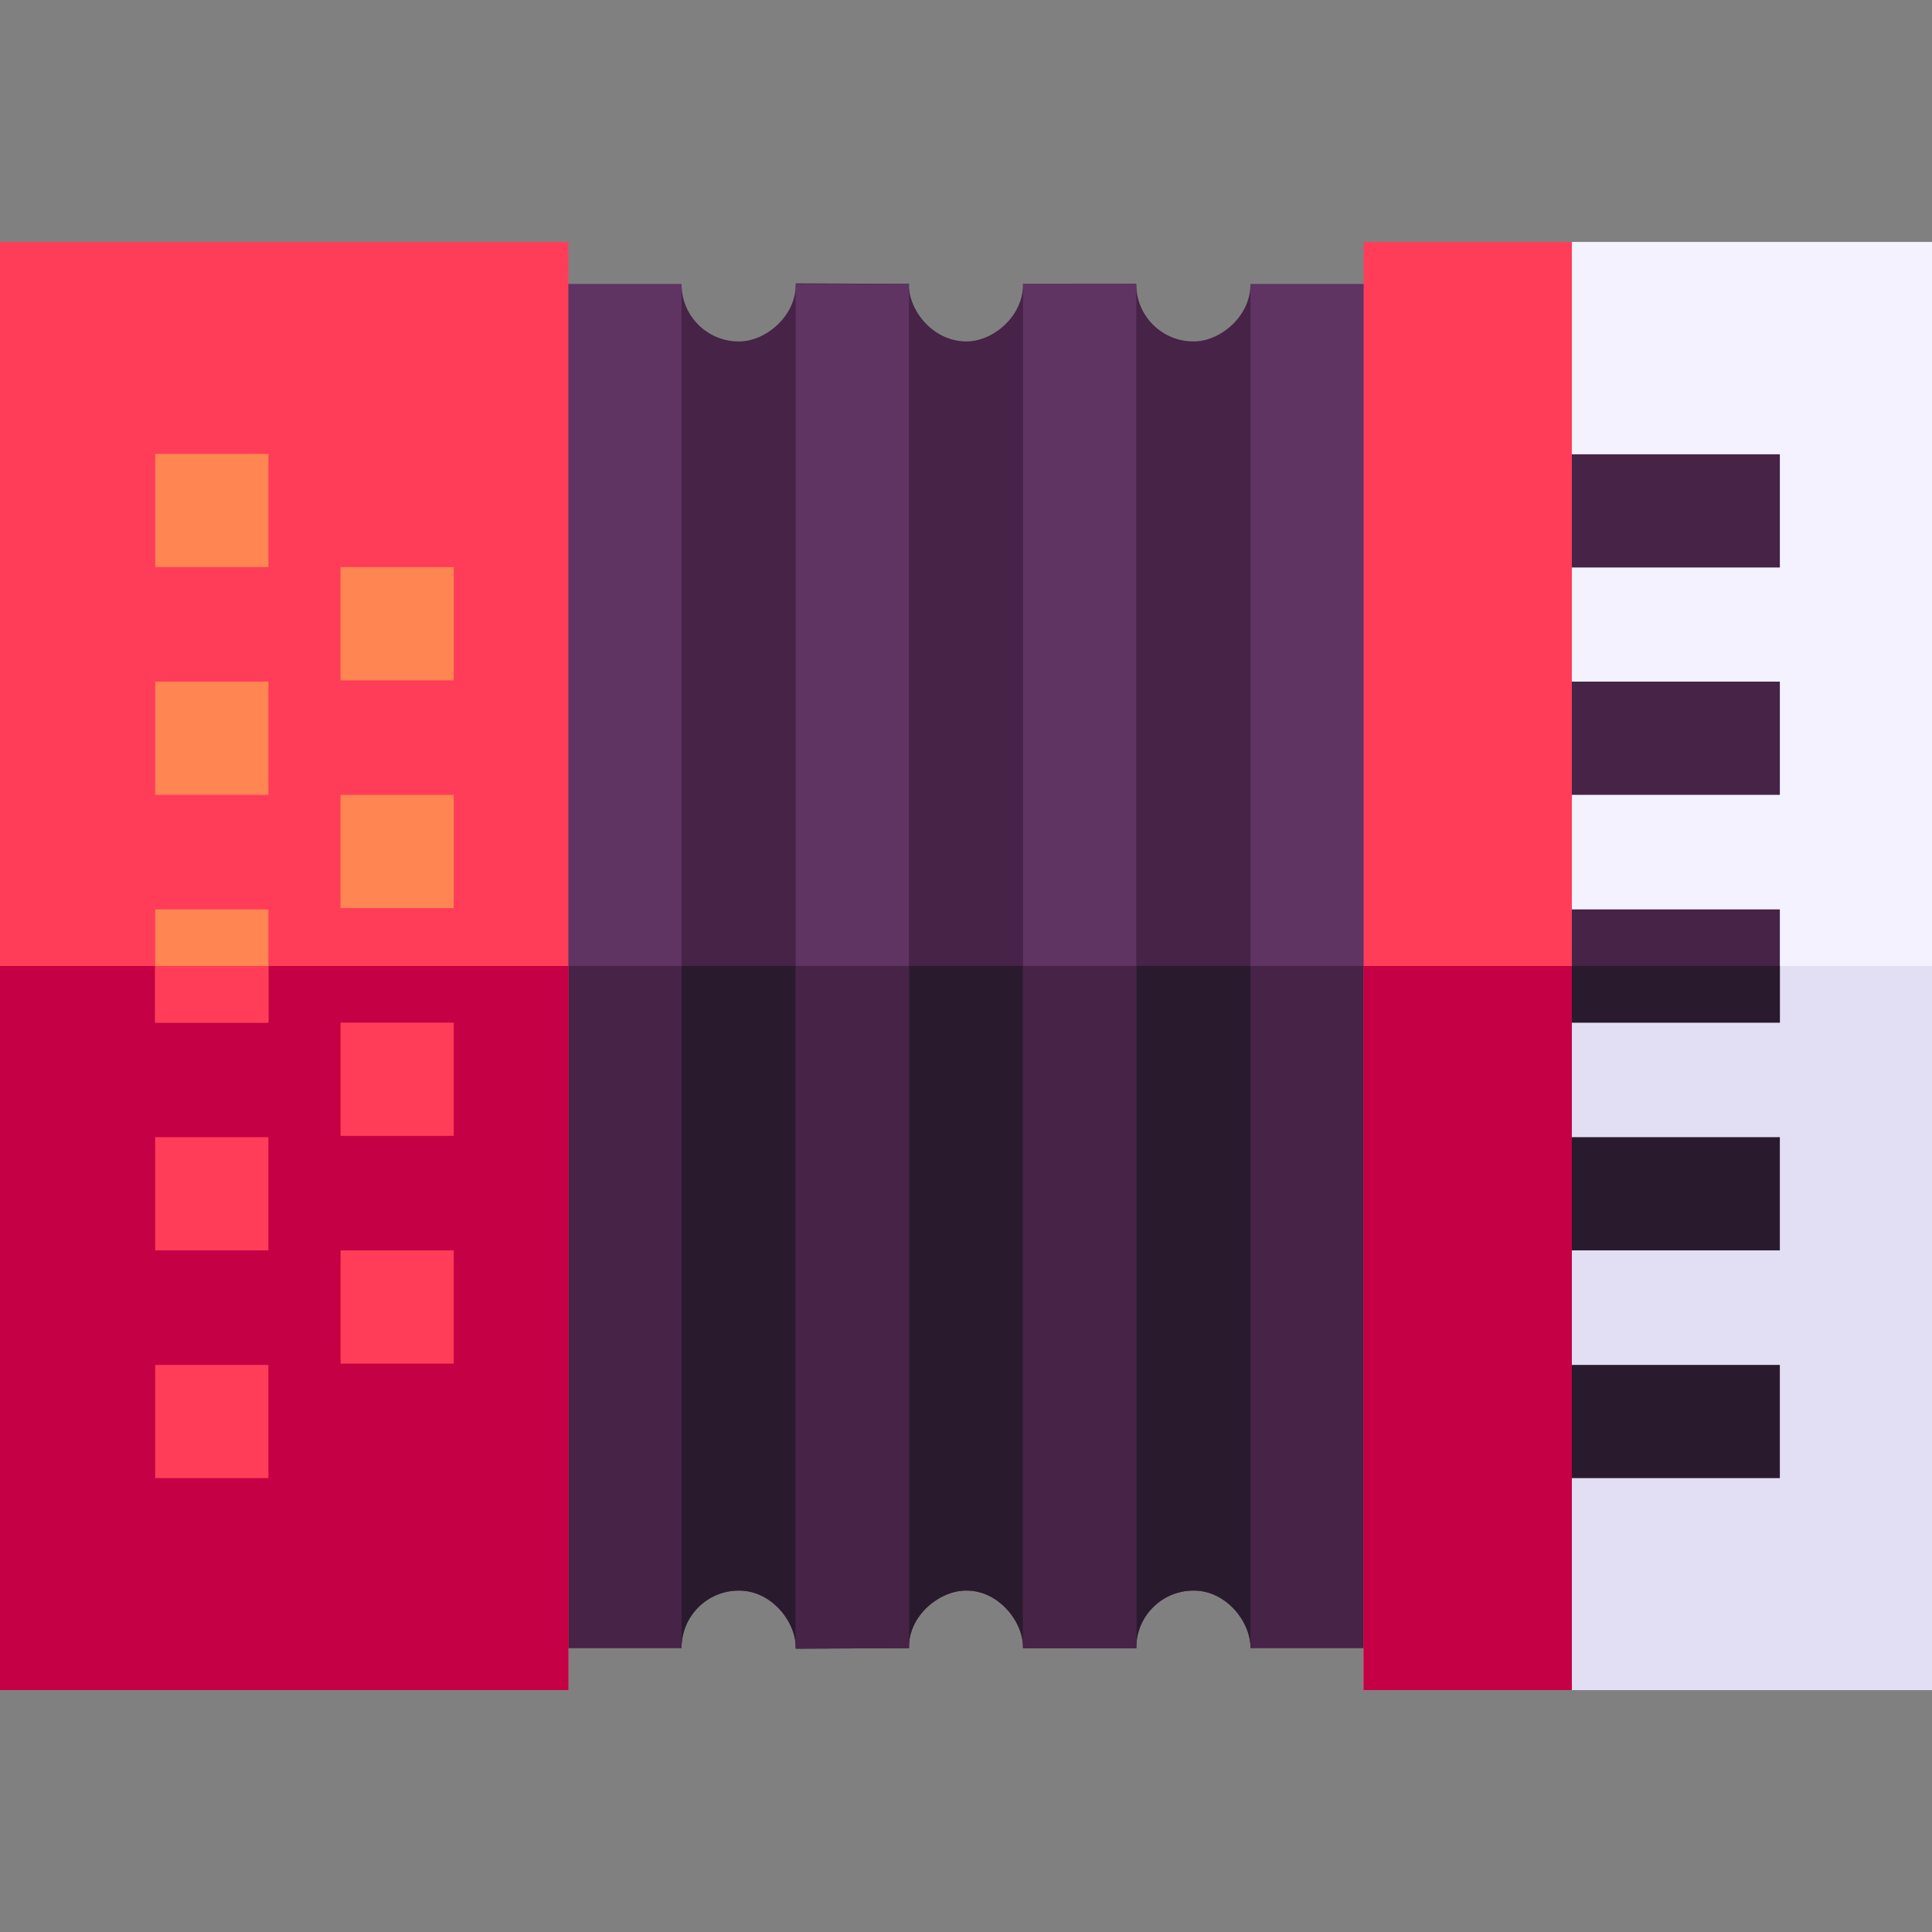 <svg id="Capa_1" enable-background="new 0 0 512 512" height="512" viewBox="0 0 512 512" width="512" xmlns="http://www.w3.org/2000/svg"><rect x="0" y="0" width="512" height="512" fill="#808080" stroke="none"/><g><path d="m331.38 75.25c.07 8.79-8.31 15.35-15.13 15.23-8.33 0-15.11-6.76-15.13-15.09v-.17l-30 .03c.06 8.75-8.16 15.27-15.01 15.23-8.84.04-15.44-8.31-15.23-15.26l-30-.13c.21 8.82-8.28 15.53-15.13 15.39-8.34 0-15.13-6.78-15.13-15.12l-30 180.64 30 180.64c0-8.34 6.79-15.12 15.13-15.12 8.78-.08 15.36 8.47 15.13 15.39l30-.13c-.22-8.76 8.36-15.39 15.23-15.26 8.68-.04 15.16 8.45 15.01 15.23l30 .03v-.17c.02-8.33 6.8-15.09 15.13-15.09 8.72-.11 15.28 8.42 15.13 15.23l30-180.75c0-.06-30-180.75-30-180.75z" fill="#462347"/><path d="m361.38 256-30 180.75c.15-6.81-6.41-15.34-15.13-15.23-8.33 0-15.11 6.76-15.13 15.09v.17l-30-.03c.15-6.78-6.33-15.27-15.01-15.23-6.87-.13-15.45 6.5-15.23 15.26l-30 .13c.23-6.92-6.35-15.47-15.13-15.39-8.34 0-15.13 6.78-15.13 15.12l-30-180.64z" fill="#2a1a2e"/><path d="m210.88 75.25h30v361.5h-30z" fill="#5f3463"/><path d="m140.68 75.25h39.94v361.5h-39.94z" fill="#5f3463"/><path d="m271.12 75.25h30v361.5h-30z" fill="#5f3463"/><path d="m331.37 75.25h41.27v361.5h-41.27z" fill="#5f3463"/><g fill="#462347"><path d="m140.68 256h39.94v180.75h-39.94z"/><path d="m210.88 256h30v180.75h-30z"/><path d="m271.12 256h30v180.75h-30z"/><path d="m331.37 256h41.27v180.75h-41.27z"/></g><path d="m0 64.12h150.62v383.76h-150.62z" fill="#ff3d58"/><path d="m0 256h150.62v191.88h-150.62z" fill="#c50045"/><path d="m41.125 120.282h30v30h-30z" fill="#ff8652"/><path d="m41.125 180.641h30v30h-30z" fill="#ff8652"/><path d="m41.12 241h30v30h-30z" fill="#ff8652"/><path d="m41.12 256h30v15h-30z" fill="#ff3d58"/><path d="m41.125 301.358h30v30h-30z" fill="#ff3d58"/><path d="m41.125 361.717h30v30h-30z" fill="#ff3d58"/><path d="m90.25 150.296h30v30h-30z" fill="#ff8652"/><path d="m512 64.12v383.76h-95.44l-20.79-191.88 20.79-191.88z" fill="#f4f2ff"/><path d="m512 256v191.88h-95.44l-20.79-191.88z" fill="#e2dff5"/><path d="m90.25 210.655h30v30h-30z" fill="#ff8652"/><path d="m90.25 271.013h30v30h-30z" fill="#ff3d58"/><path d="m90.25 331.372h30v30h-30z" fill="#ff3d58"/><path d="m406.625 180.641h65.057v30h-65.057z" fill="#462347"/><path d="m406.625 120.391h65.057v30h-65.057z" fill="#462347"/><path d="m406.62 241h65.06v30h-65.06z" fill="#462347"/><path d="m406.62 256h65.06v15h-65.06z" fill="#2a1a2e"/><path d="m406.625 301.359h65.057v30h-65.057z" fill="#2a1a2e"/><path d="m406.625 361.717h65.057v30h-65.057z" fill="#2a1a2e"/><path d="m361.38 64.12h55.18v383.76h-55.18z" fill="#ff3d58"/><path d="m361.38 256h55.18v191.88h-55.18z" fill="#c50045"/></g></svg>